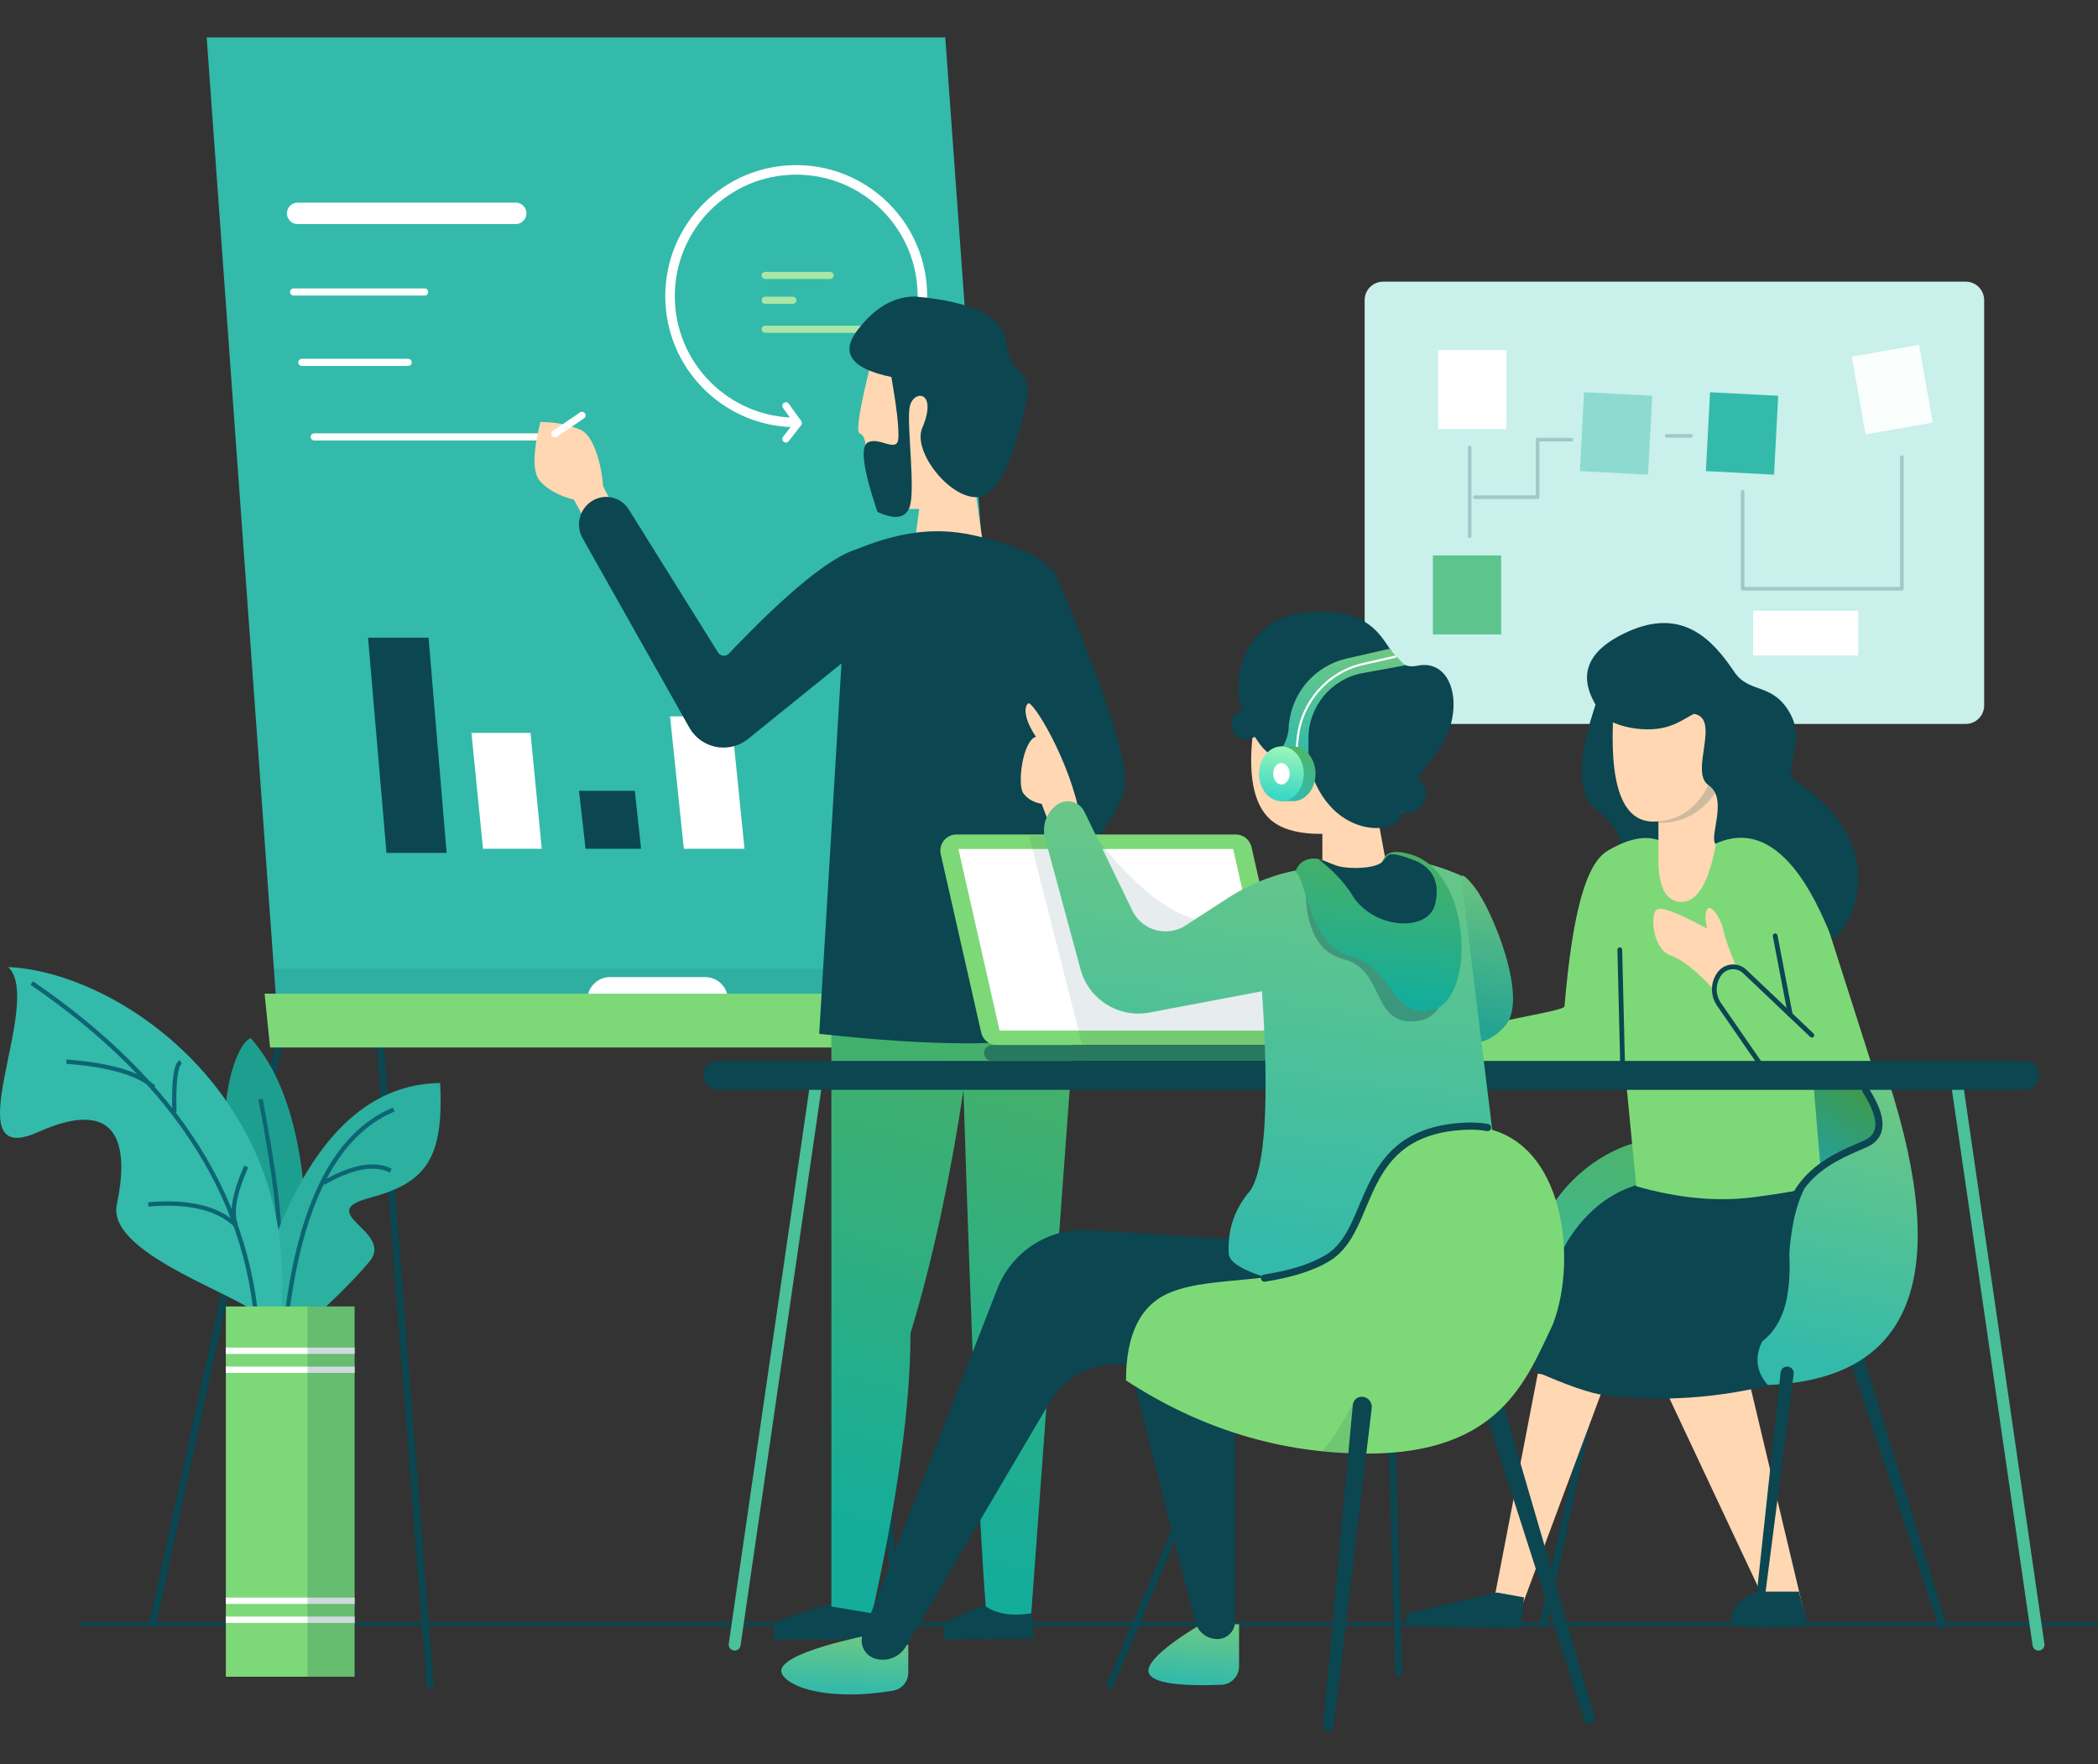 <svg width="490" height="412" viewBox="0 0 490 412" fill="none" xmlns="http://www.w3.org/2000/svg">
<rect x="0" y="0" width="490" height="412" fill="#333333" stroke="none"/>
<g clip-path="url(#clip0)">
<path d="M103.345 68.683L35.707 379.035" stroke="#0B4651" stroke-width="1.672" stroke-linecap="round" stroke-linejoin="round"/>
<path d="M76.29 83.185L100.446 393.538" stroke="#0B4651" stroke-width="1.672" stroke-linecap="round" stroke-linejoin="round"/>
<path d="M186.444 83.185L210.6 393.538" stroke="#0B4651" stroke-width="1.672" stroke-linecap="round" stroke-linejoin="round"/>
<path fill-rule="evenodd" clip-rule="evenodd" d="M48.268 8.739H220.773L237.656 242.712H65.151L48.268 8.739Z" fill="#33BAAA"/>
<path d="M215.432 69.166C215.432 52.88 202.237 39.678 185.961 39.678C169.684 39.678 156.49 52.88 156.49 69.166C156.49 85.452 169.684 98.655 185.961 98.655" stroke="white" stroke-width="2.229" stroke-linecap="round" stroke-linejoin="round"/>
<path d="M183.545 94.787L186.444 98.806L183.545 102.522" stroke="white" stroke-width="1.672" stroke-linecap="round" stroke-linejoin="round"/>
<path fill-rule="evenodd" clip-rule="evenodd" d="M85.952 148.93L90.268 199.205H104.311L100.09 148.93H85.952Z" fill="#0B4651"/>
<path fill-rule="evenodd" clip-rule="evenodd" d="M156.49 167.3L159.71 198.238H173.882L170.757 167.3H156.49Z" fill="white"/>
<path fill-rule="evenodd" clip-rule="evenodd" d="M110.109 171.167L112.808 198.238H126.535L123.903 171.167H110.109Z" fill="white"/>
<path fill-rule="evenodd" clip-rule="evenodd" d="M135.232 184.703L136.756 198.238H149.726L148.264 184.703H135.232Z" fill="#0B4651"/>
<path d="M69.526 49.83H120.438" stroke="white" stroke-width="5.015" stroke-linecap="round" stroke-linejoin="round"/>
<path d="M68.56 68.199H99.178" stroke="white" stroke-width="1.672" stroke-linecap="round" stroke-linejoin="round"/>
<path d="M178.714 64.332H193.868" stroke="#AAE6A6" stroke-width="1.672" stroke-linecap="round" stroke-linejoin="round"/>
<path d="M178.714 70.133H185.177" stroke="#AAE6A6" stroke-width="1.672" stroke-linecap="round" stroke-linejoin="round"/>
<path d="M178.714 76.901H201.601" stroke="#AAE6A6" stroke-width="1.672" stroke-linecap="round" stroke-linejoin="round"/>
<path d="M70.492 84.635H95.326" stroke="white" stroke-width="1.672" stroke-linecap="round" stroke-linejoin="round"/>
<path d="M73.391 102.039H131.367" stroke="white" stroke-width="1.672" stroke-linecap="round" stroke-linejoin="round"/>
<path opacity="0.1" fill-rule="evenodd" clip-rule="evenodd" d="M63.728 226.277H204.487L205.769 238.846H65.011L63.728 226.277Z" fill="#0B4651"/>
<path d="M164.703 228.21H142.479C139.544 228.21 137.164 230.591 137.164 233.528C137.164 236.465 139.544 238.845 142.479 238.845H164.703C167.638 238.845 170.017 236.465 170.017 233.528C170.017 230.591 167.638 228.21 164.703 228.21Z" fill="white"/>
<path fill-rule="evenodd" clip-rule="evenodd" d="M61.796 232.077H202.554L203.836 244.646H63.078L61.796 232.077Z" fill="#7DD977"/>
<path fill-rule="evenodd" clip-rule="evenodd" d="M195.438 374.201C185.673 376.935 180.754 378.751 180.682 379.65C180.61 380.549 180.646 381.633 180.79 382.903H204.803L203.949 374.201H195.438Z" fill="#0B4651"/>
<path fill-rule="evenodd" clip-rule="evenodd" d="M231.996 374.201C224.272 377.007 220.373 378.848 220.3 379.726C220.226 380.604 220.263 381.663 220.409 382.903L241.521 382.699L240.652 374.201H231.996Z" fill="#0B4651"/>
<path fill-rule="evenodd" clip-rule="evenodd" d="M246.26 133.46C258.704 162.552 264.117 179.644 262.499 184.737C260.882 189.829 257.49 194.974 252.322 200.172L239.588 137.504L246.26 133.46Z" fill="#0B4651"/>
<path fill-rule="evenodd" clip-rule="evenodd" d="M194.174 231.111V375.197L203.697 376.802C209.666 349.884 212.65 328.079 212.65 311.385C217.595 295.211 221.719 276.307 225.02 254.675C226.954 315.512 228.688 355.686 230.223 375.197C232.878 376.971 236.423 377.506 240.856 376.802L251.183 236.047L194.174 231.111Z" fill="url(#paint0_linear)"/>
<path fill-rule="evenodd" clip-rule="evenodd" d="M203.576 84.178C200.791 95.164 199.863 100.843 200.791 101.214C201.719 101.585 202.183 102.789 202.183 104.824L207.42 118.867H214.689L212.759 133.377H230.48L226.974 108.777L214.689 86.064L203.576 84.178Z" fill="#FFD7B3"/>
<path fill-rule="evenodd" clip-rule="evenodd" d="M213.712 69.254C227.168 70.432 234.256 73.958 234.976 79.833C236.055 88.645 241.475 85.796 239.672 93.919C237.87 102.043 234.339 116.129 227.917 116.109C221.495 116.09 213.112 105.309 215.396 99.946C219.222 90.962 213.032 90.896 212.415 95.304C211.798 99.713 213.87 114.639 212.415 118.497C211.444 121.069 208.951 121.42 204.935 119.552C201.634 109.813 200.873 104.419 202.653 103.372C205.322 101.8 209.681 106.131 209.829 102.185C209.927 99.555 209.379 94.842 208.185 88.045C198.872 86.113 196.212 82.498 200.205 77.2C204.199 71.902 208.701 69.254 213.712 69.254Z" fill="#0B4651"/>
<path fill-rule="evenodd" clip-rule="evenodd" d="M143.557 118.446C141.663 115.287 140.745 113.509 140.802 113.112C140.888 112.517 139.67 102.161 135.555 100.364C132.811 99.166 129.695 98.567 126.206 98.567C124.379 105.889 124.379 110.525 126.206 112.475C128.032 114.425 130.637 115.832 134.019 116.696L137.735 123.423L143.557 118.446Z" fill="#FFD7B3"/>
<path d="M129.587 101.337L135.936 97.013" stroke="white" stroke-width="1.672" stroke-linecap="round" stroke-linejoin="round"/>
<path fill-rule="evenodd" clip-rule="evenodd" d="M200.275 128.194C216.27 121.724 225.17 124.195 233.81 126.717C239.569 128.399 243.701 130.689 246.204 133.587L254.414 205.655L256.015 239.26C246.017 242.206 236.083 243.679 226.214 243.679C216.345 243.679 204.717 242.937 191.331 241.453L196.533 154.955L174.727 172.571C170.794 175.748 165.032 175.134 161.856 171.199C161.538 170.805 161.254 170.386 161.005 169.945L136.066 125.703C134.359 122.675 135.337 118.839 138.286 117C141.198 115.184 145.031 116.072 146.849 118.984L167.698 152.388C168.171 153.145 169.167 153.376 169.924 152.903C170.039 152.831 170.144 152.745 170.238 152.647C184.001 138.194 194.013 130.043 200.275 128.194Z" fill="#0B4651"/>
<path d="M459.104 65.783H323.031C320.652 65.783 318.724 67.712 318.724 70.093V164.768C318.724 167.148 320.652 169.078 323.031 169.078H459.104C461.483 169.078 463.411 167.148 463.411 164.768V70.093C463.411 67.712 461.483 65.783 459.104 65.783Z" fill="#C9F0EB"/>
<path opacity="0.23" d="M343.247 104.518V125.225" stroke="#0B4651" stroke-width="0.836" stroke-linecap="round" stroke-linejoin="round"/>
<path opacity="0.23" d="M344.474 116.121H359.112V102.673H367.006" stroke="#0B4651" stroke-width="0.836" stroke-linecap="round" stroke-linejoin="round"/>
<path fill-rule="evenodd" clip-rule="evenodd" d="M409.46 142.639H433.983V153.091H409.46V142.639Z" fill="white"/>
<path opacity="0.23" d="M407 114.872V137.514H444.19V106.768" stroke="#0B4651" stroke-width="0.836" stroke-linecap="round" stroke-linejoin="round"/>
<path d="M351.83 81.768H335.89V100.214H351.83V81.768Z" fill="white"/>
<path d="M350.604 129.727H334.664V148.172H350.604V129.727Z" fill="#5EC48E"/>
<path opacity="0.4" fill-rule="evenodd" clip-rule="evenodd" d="M369.963 91.61L385.879 92.441L384.911 110.859L368.995 110.028L369.963 91.61Z" fill="#33BAAA"/>
<path fill-rule="evenodd" clip-rule="evenodd" d="M399.391 91.61L415.307 92.441L414.339 110.859L398.423 110.028L399.391 91.61Z" fill="#33BAAA"/>
<path opacity="0.9" fill-rule="evenodd" clip-rule="evenodd" d="M432.503 83.292L448.194 80.533L451.404 98.69L435.713 101.449L432.503 83.292Z" fill="white"/>
<path opacity="0.23" d="M389.268 101.803H394.961" stroke="#0B4651" stroke-width="0.836" stroke-linecap="round" stroke-linejoin="round"/>
<path fill-rule="evenodd" clip-rule="evenodd" d="M383.006 266.618C368.129 270.114 353.999 287.065 360.293 300.909C364.488 310.139 370.302 314.754 377.733 314.754L385.671 264.098C393.813 263.448 392.924 264.288 383.006 266.618Z" fill="url(#paint1_linear)"/>
<path d="M373.269 319.443L360.414 379.412" stroke="#0B4651" stroke-width="1.672" stroke-linecap="round" stroke-linejoin="round"/>
<path d="M430.918 314.22C430.768 313.733 432.46 312.718 432.945 312.567C433.43 312.416 433.945 312.689 434.095 313.175L454.48 379.139C454.631 379.625 454.359 380.142 453.874 380.293C453.389 380.443 452.874 380.171 452.724 379.685L430.918 314.22Z" fill="#0B4651"/>
<path fill-rule="evenodd" clip-rule="evenodd" d="M359.162 320.802L348.948 373.677L355.585 374.771L374.74 323.32L359.162 320.802Z" fill="#FFD7B3"/>
<path fill-rule="evenodd" clip-rule="evenodd" d="M388.358 323.295L413.648 377.095H421.473L408.88 324.142C416.633 316.589 416.633 312.159 408.88 310.851C397.785 309.071 390.944 313.219 388.358 323.295Z" fill="#FFD7B3"/>
<path fill-rule="evenodd" clip-rule="evenodd" d="M394.805 276.216C388.391 276.111 384.934 276.111 384.433 276.216C372.762 278.658 366.498 288.28 364.173 293.576C361.699 299.214 359.685 308.044 358.133 320.067C365.837 323.5 371.39 325.429 374.789 325.856C387.888 327.498 401.231 326.596 414.819 323.147L412.762 312.737C418.826 310.085 424.137 305.518 428.696 299.036C433.254 292.554 431.674 283.918 423.955 273.126L394.805 276.216Z" fill="#0B4651"/>
<path fill-rule="evenodd" clip-rule="evenodd" d="M375.768 156.325C368.314 174.377 367.427 185.371 373.109 189.307C381.106 194.847 378.442 204.036 379.968 204.16C381.288 204.267 399.075 204.999 399.497 197.894C399.585 196.419 394.034 192.446 382.845 185.976L375.768 156.325Z" fill="#0B4651"/>
<path fill-rule="evenodd" clip-rule="evenodd" d="M389.593 197.403C386.071 194.788 381.372 195.216 375.497 198.687C370.324 201.743 367.24 213.463 365.398 235.04C365.289 236.32 343.447 239.101 342.915 241.269C342.685 242.206 342.685 244.738 342.915 248.866H379.418L382.156 277.049C391.979 279.871 401.15 280.723 409.669 279.604C418.187 278.485 424.175 277.318 427.633 276.103L423.529 251.73L437.81 250.705L427.633 218.844L421.613 199.997L401.271 191.087L389.593 197.403Z" fill="#7DD977"/>
<path fill-rule="evenodd" clip-rule="evenodd" d="M412.871 311.137C415.595 309.005 417.119 305.876 417.444 301.752C417.93 295.565 417.076 278.773 426.005 271.81C424.642 262.198 424.642 256.039 426.005 253.334L441.085 252.439C455.916 298.496 446.512 322.174 412.871 323.471C409.663 319.785 409.663 315.674 412.871 311.137Z" fill="url(#paint2_linear)"/>
<path fill-rule="evenodd" clip-rule="evenodd" d="M425.189 272.654L434.387 267.542L438.301 265.488L439.297 262.538L436.017 253.928H423.604L425.189 272.654Z" fill="url(#paint3_linear)"/>
<path fill-rule="evenodd" clip-rule="evenodd" d="M405.413 225.454C403.972 222.199 402.968 219.344 402.4 216.888C401.732 214.003 399.427 211.056 398.703 212.378C398.221 213.259 398.221 214.763 398.703 216.888C392.093 213.285 388.203 211.782 387.035 212.378C385.281 213.272 385.973 221.657 390.084 223.097C392.824 224.056 396.147 226.66 400.053 230.908C400.605 228.645 401.105 227.284 401.553 226.824C402.002 226.365 403.288 225.908 405.413 225.454Z" fill="#FFD7B3"/>
<path fill-rule="evenodd" clip-rule="evenodd" d="M387.332 182.911V199.835C387.192 207.045 388.993 210.65 392.733 210.65C396.473 210.65 399.166 206.054 400.812 196.863L403.386 179.579L387.332 182.911Z" fill="#FFD7B3"/>
<path d="M18.537 379.356H490.333" stroke="#0B4651" stroke-width="0.855"/>
<path d="M191.021 250.238L171.584 384.11" stroke="#4AC09B" stroke-width="2.786" stroke-linecap="round" stroke-linejoin="round"/>
<path d="M456.667 250.238L476.104 384.11" stroke="#4AC09B" stroke-width="2.786" stroke-linecap="round" stroke-linejoin="round"/>
<path fill-rule="evenodd" clip-rule="evenodd" d="M223.394 194.901H288.622C290.382 194.901 291.908 196.12 292.297 197.838L301.74 239.484C302.2 241.515 300.928 243.535 298.898 243.996C298.624 244.058 298.345 244.089 298.064 244.089H232.837C231.076 244.089 229.551 242.87 229.161 241.152L219.719 199.507C219.258 197.475 220.53 195.455 222.56 194.995C222.834 194.933 223.113 194.901 223.394 194.901Z" fill="#7DD977"/>
<path fill-rule="evenodd" clip-rule="evenodd" d="M223.844 198.283H287.995L297.614 240.707H233.463L223.844 198.283Z" fill="white"/>
<path opacity="0.1" fill-rule="evenodd" clip-rule="evenodd" d="M255.691 195.198C266.971 209.723 276.965 216.384 285.672 215.181C294.38 213.978 300.125 218.999 302.908 230.242L301.303 251.88H254.736L240.347 195.198H255.691Z" fill="#0B4651"/>
<path d="M294.81 244.089H231.671C230.653 244.089 229.827 244.915 229.827 245.934C229.827 246.953 230.653 247.778 231.671 247.778H294.81C295.828 247.778 296.653 246.953 296.653 245.934C296.653 244.915 295.828 244.089 294.81 244.089Z" fill="#277A5E"/>
<path fill-rule="evenodd" clip-rule="evenodd" d="M245.091 192.476L243.288 187.749C241.438 187.433 240.014 186.612 239.018 185.285C237.523 183.295 238.85 172.98 241.948 172.077C239.226 167.998 239.086 165.266 240.103 164.293C241.12 163.319 250.084 177.97 252.335 191.157C253.836 199.949 251.421 200.388 245.091 192.476Z" fill="#FFD7B3"/>
<path d="M472.906 247.779H167.607C165.741 247.779 164.227 249.293 164.227 251.161C164.227 253.028 165.741 254.542 167.607 254.542H472.906C474.773 254.542 476.286 253.028 476.286 251.161C476.286 249.293 474.773 247.779 472.906 247.779Z" fill="#0B4651"/>
<path fill-rule="evenodd" clip-rule="evenodd" d="M280.534 379.356C280.534 379.356 266.685 387.255 268.361 390.862C269.351 392.995 274.978 393.873 285.239 393.497V393.497C287.555 393.412 289.389 391.508 289.389 389.19V379.356C283.486 379.356 280.534 379.356 280.534 379.356Z" fill="url(#paint4_linear)"/>
<path fill-rule="evenodd" clip-rule="evenodd" d="M263.995 319.562L279.172 378.814C279.775 381.168 281.895 382.814 284.324 382.814C286.603 382.814 288.451 380.966 288.451 378.685V311.669L263.995 319.562Z" fill="#0B4651"/>
<path fill-rule="evenodd" clip-rule="evenodd" d="M203.286 381.816C203.286 381.816 181.301 385.999 182.518 390.611C183 392.439 187.379 395.751 198.808 395.751C201.695 395.751 204.934 395.46 208.523 394.876H208.523C210.608 394.538 212.14 392.736 212.14 390.622V384.154C206.237 382.595 203.286 381.816 203.286 381.816Z" fill="url(#paint5_linear)"/>
<path fill-rule="evenodd" clip-rule="evenodd" d="M326.459 291.803L254.344 287.299C244.995 286.715 236.34 292.245 232.937 300.979L201.549 381.542C200.663 383.815 201.787 386.377 204.059 387.264C204.188 387.314 204.319 387.358 204.452 387.396C207.201 388.18 210.131 387.007 211.581 384.543L245.109 327.583C249.301 320.462 257.738 317.032 265.705 319.209L308.827 330.992L326.459 291.803Z" fill="#0B4651"/>
<path fill-rule="evenodd" clip-rule="evenodd" d="M341.302 204.596C341.694 204.168 342.758 205.084 344.494 207.344C348.668 212.78 356.954 233.166 351.667 239.419C345.891 246.251 338.344 244.695 329.026 234.751L341.302 204.596Z" fill="url(#paint6_linear)"/>
<path fill-rule="evenodd" clip-rule="evenodd" d="M308.845 189.443V205.256L324.072 203.409L320.565 184.382L308.845 189.443Z" fill="#FFD7B3"/>
<path fill-rule="evenodd" clip-rule="evenodd" d="M293.439 165.903C291 179.106 292.197 187.702 297.031 191.691C304.282 197.674 322.211 193.599 326.95 190.346C330.11 188.178 318.94 180.03 293.439 165.903Z" fill="#FFD7B3"/>
<path fill-rule="evenodd" clip-rule="evenodd" d="M293.084 172.094C287.087 174.977 286.125 166.11 290.059 166.11C286.987 156.013 292.297 144.475 304.431 143.103C326.727 140.58 322.445 157.308 331.005 155.491C338.325 153.937 341.494 162.761 338.163 171.234C336.746 174.836 333.995 177.296 331.005 182.103C332.018 182.103 333.902 184.612 332.61 187.151C331.576 189.181 329.337 190.694 327.306 189.658C328.341 194.791 310.915 197.34 305.74 178.868C299.944 174.861 297.988 179.99 293.084 172.094Z" fill="#0B4651"/>
<path fill-rule="evenodd" clip-rule="evenodd" d="M305.6 179.035V172.453C305.6 164.955 310.958 158.53 318.331 157.188L328.129 155.404L324.461 151.534L314.533 153.8C307.51 155.402 302.194 161.159 301.151 168.29L300.991 169.383C300.991 172.485 299.504 175.398 296.992 177.216L296.359 177.674L305.6 179.035Z" fill="url(#paint7_linear)"/>
<path d="M325.898 153.366C324.211 153.751 321.679 154.329 318.304 155.099C310.1 156.971 303.983 163.914 303.088 172.37L302.243 180.355" stroke="white" stroke-width="0.501" stroke-linecap="round" stroke-linejoin="round"/>
<path fill-rule="evenodd" clip-rule="evenodd" d="M302.029 187.118C304.914 187.118 307.252 184.255 307.252 180.724C307.252 177.193 304.914 174.33 302.029 174.33C301.2 174.33 300.207 174.33 299.048 174.33C297.553 177.253 296.805 179.384 296.805 180.724C296.805 182.397 297.553 184.529 299.048 187.118C300.479 187.118 301.472 187.118 302.029 187.118Z" fill="url(#paint8_linear)"/>
<path d="M299.279 187.118C302.164 187.118 304.503 184.255 304.503 180.724C304.503 177.193 302.164 174.33 299.279 174.33C296.394 174.33 294.055 177.193 294.055 180.724C294.055 184.255 296.394 187.118 299.279 187.118Z" fill="url(#paint9_linear)"/>
<path d="M299.279 183.226C300.342 183.226 301.204 182.106 301.204 180.724C301.204 179.342 300.342 178.222 299.279 178.222C298.216 178.222 297.355 179.342 297.355 180.724C297.355 182.106 298.216 183.226 299.279 183.226Z" fill="white"/>
<path fill-rule="evenodd" clip-rule="evenodd" d="M309.608 202.458C315.181 204.818 319.699 204.818 323.163 202.458C326.627 200.097 332.651 200.771 341.234 204.48L351.86 291.061L301.571 299.963C291.975 297.678 287.11 295.293 286.976 292.807C286.672 287.158 288.366 282.229 292.056 278.018C295.556 272.569 296.453 257.066 294.747 231.51L268.478 236.483C261.295 237.843 254.275 233.443 252.364 226.382L244.08 195.772C243.283 192.826 244.41 189.695 246.902 187.934C248.847 186.56 251.537 187.024 252.91 188.97C253.046 189.162 253.165 189.364 253.268 189.576L264.465 212.673C266.542 216.956 271.695 218.744 275.976 216.666C276.294 216.512 276.603 216.338 276.9 216.145L286.824 209.712C293.269 205.535 300.671 203.068 308.332 202.545L309.608 202.458Z" fill="url(#paint10_linear)"/>
<path opacity="0.34" fill-rule="evenodd" clip-rule="evenodd" d="M305.065 202.699C304.161 215.213 307.072 222.32 313.796 224.02C323.882 226.569 319.962 240.292 331.558 238.373C343.154 236.453 338.796 205.676 332.229 202.699C328.749 202.745 326.305 202.425 324.897 201.738L320.709 204.459L312.107 205.285L308.433 203.762L305.065 202.699Z" fill="#0B4651"/>
<path fill-rule="evenodd" clip-rule="evenodd" d="M302.529 203.629C304.969 204.381 305.534 220.907 315.62 223.456C325.706 226.005 324.577 238.067 334.577 235.831C344.577 233.595 343.982 204.046 329.705 199.623C326.186 198.533 324.009 198.828 323.174 200.508L321.936 203.229L313.333 204.055L310.273 201.468C309.074 200.828 307.9 200.508 306.75 200.508C305.025 200.508 303.222 201.468 302.529 203.629Z" fill="url(#paint11_linear)"/>
<path fill-rule="evenodd" clip-rule="evenodd" d="M307.874 200.593C311.178 203.191 313.744 205.872 315.572 208.635C320.2 216.972 333.597 218.045 335.203 211.087C336.274 206.449 334.904 203.166 331.092 201.238C327.748 199.884 325.584 199.325 324.6 199.561C323.987 199.709 323.247 200.882 322.901 201.238C321.133 203.058 314.249 203.01 311.99 202.111C310.485 201.512 309.113 201.006 307.874 200.593Z" fill="#0B4651"/>
<path d="M348.582 327.432C348.63 327.415 348.678 327.398 348.727 327.384C349.846 327.056 351.019 327.7 351.347 328.822L372.381 400.928C372.572 401.585 372.207 402.275 371.558 402.485C370.913 402.693 370.222 402.337 370.015 401.691L347.15 330.395C346.761 329.182 347.392 327.877 348.582 327.432Z" fill="#0B4651"/>
<path d="M287.22 327.094L259.255 393.568" stroke="#0B4651" stroke-width="1.672" stroke-linecap="round" stroke-linejoin="round"/>
<path d="M324.844 326.15L326.674 390.663" stroke="#0B4651" stroke-width="1.672" stroke-linecap="round" stroke-linejoin="round"/>
<path fill-rule="evenodd" clip-rule="evenodd" d="M310.232 293.713C321.326 286.884 316.46 264.191 342.277 263.029C365.219 263.029 368.828 293.713 362.631 309.426C356.552 322.102 350.449 339.494 319.321 339.494C299.229 339.494 280.45 333.799 262.985 322.41C262.985 311.457 266.476 304.59 273.458 301.808C283.931 297.635 299.138 300.542 310.232 293.713Z" fill="#7DD977"/>
<path opacity="0.12" fill-rule="evenodd" clip-rule="evenodd" d="M316.386 327.051C313.714 332.245 311.168 336.256 308.748 339.083C311.795 339.721 314.58 339.721 317.102 339.083L316.386 327.051Z" fill="#0B4651"/>
<path d="M295.327 298.517C300.7 297.659 306.038 296.294 310.232 293.713C321.326 286.884 316.46 264.191 342.277 263.029C344.103 262.947 345.821 263.052 347.431 263.345" stroke="#0B4651" stroke-width="1.672" stroke-linecap="round" stroke-linejoin="round"/>
<path d="M318.406 326.239C319.659 326.448 320.527 327.606 320.376 328.868L311.495 403.237C311.415 403.909 310.805 404.389 310.133 404.309C310.133 404.309 310.132 404.309 310.132 404.309C309.455 404.228 308.965 403.621 309.028 402.941L315.957 328.127C316.065 326.966 317.093 326.112 318.254 326.219C318.305 326.224 318.356 326.231 318.406 326.239Z" fill="#0B4651"/>
<path opacity="0.2" fill-rule="evenodd" clip-rule="evenodd" d="M376.858 165.867C376.907 183.416 380.586 192.19 387.895 192.19C398.857 192.19 404.684 181.135 404.799 171.513C404.875 165.098 395.562 163.216 376.858 165.867Z" fill="#0B4651"/>
<path fill-rule="evenodd" clip-rule="evenodd" d="M376.857 165.866C375.745 183.217 378.843 191.892 386.152 191.892C397.114 191.892 401.521 180.917 401.636 171.295C401.712 164.88 393.453 163.07 376.857 165.866Z" fill="#FFD7B3"/>
<path fill-rule="evenodd" clip-rule="evenodd" d="M374.968 167.827C377.869 169.502 381.186 170.339 384.919 170.339C390.52 170.339 393.247 167.865 395.639 166.719C402.045 167.827 394.474 180.333 399.051 183.402C403.627 186.472 399.233 195.091 400.618 197.079C417.154 189.456 425.871 215.042 427.895 219.027C429.807 220.03 444.882 199.199 419.212 182.285C416.127 180.253 421.925 173.615 418.135 166.719C414.022 159.233 408.578 162.182 405.023 156.887C400.05 149.483 393.034 141.815 380.343 147.472C369.579 152.271 367.787 159.056 374.968 167.827Z" fill="#0B4651"/>
<path d="M378.988 249.537L378.314 221.834" stroke="#0B4651" stroke-width="1.114" stroke-linecap="round" stroke-linejoin="round"/>
<path d="M423.168 241.778L407.495 226.894C405.914 225.392 403.416 225.457 401.915 227.039C401.812 227.148 401.716 227.262 401.626 227.381C400.037 229.49 399.976 232.381 401.476 234.555L411.814 249.539" stroke="#0B4651" stroke-width="1.114" stroke-linecap="round" stroke-linejoin="round"/>
<path d="M414.601 218.567L418.116 236.926" stroke="#0B4651" stroke-width="1.114" stroke-linecap="round" stroke-linejoin="round"/>
<path d="M435.73 254.609C439.877 261.092 439.877 265.264 435.73 267.126C429.511 269.919 415.788 274.439 416.998 291.742C417.805 303.278 415.298 310.565 409.479 313.603" stroke="#0B4651" stroke-width="1.672" stroke-linecap="round" stroke-linejoin="round"/>
<path fill-rule="evenodd" clip-rule="evenodd" d="M349.654 371.94L328.671 376.857C327.999 378.403 328.613 379.343 330.514 379.678C332.415 380.014 340.639 380.181 355.185 380.181L355.932 373.085L349.654 371.94Z" fill="#0B4651"/>
<path fill-rule="evenodd" clip-rule="evenodd" d="M410.72 371.735C406.095 373.158 403.964 375.759 404.329 379.538C409.794 380.258 415.764 380.258 422.24 379.538L420.145 371.735H410.72Z" fill="#0B4651"/>
<path d="M417.579 319.185C418.423 319.285 419.026 320.05 418.926 320.894C418.925 320.9 418.925 320.905 418.924 320.91L411.483 378.598C411.418 379.105 410.959 379.467 410.451 379.412C409.946 379.357 409.581 378.903 409.636 378.398L415.868 320.548C415.959 319.703 416.718 319.092 417.563 319.183C417.568 319.183 417.574 319.184 417.579 319.185Z" fill="#0B4651"/>
<path fill-rule="evenodd" clip-rule="evenodd" d="M71.572 299.482C72.433 272.099 68.087 253.094 58.534 242.465C53.782 244.512 49.608 265.828 55.567 270.974C59.539 274.405 61.734 284.74 62.151 301.981L71.572 299.482Z" fill="#1D9F90"/>
<path d="M60.853 256.739C64.344 275.122 65.703 286.383 64.93 290.522" stroke="#0D6574" stroke-width="1.003"/>
<path fill-rule="evenodd" clip-rule="evenodd" d="M63.349 291.549C72.636 266.038 85.787 253.167 102.802 252.936C103.685 270.677 99.502 276.265 86.304 279.774C73.106 283.283 92.135 287.622 86.304 294.626C82.417 299.296 76.145 305.426 67.489 313.018L60.92 302.202L63.349 291.549Z" fill="#2CB0A0"/>
<path d="M66.924 307.737C70.181 280.94 78.527 264.738 91.963 259.132" stroke="#0D6574" stroke-width="1.003"/>
<path fill-rule="evenodd" clip-rule="evenodd" d="M60.365 307.787C60.365 303.671 24.697 293.56 27.283 281.336C29.868 269.113 28.982 255.412 8.849 264.418C-11.283 273.424 10.457 233.989 1.923 225.855C28.528 227.109 70.708 257.095 65.536 307.787C60.365 310.54 60.365 311.903 60.365 307.787Z" fill="#33BAAA"/>
<path d="M7.413 229.591C41.633 252.984 59.247 281.158 60.253 314.112" stroke="#0D6574" stroke-width="1.003"/>
<path d="M82.814 305.131H52.75V391.604H82.814V305.131Z" fill="#7DD977"/>
<path fill-rule="evenodd" clip-rule="evenodd" d="M52.75 314.739H82.814V316.217H52.75V314.739ZM52.75 319.173H82.814V320.652H52.75V319.173Z" fill="white"/>
<path fill-rule="evenodd" clip-rule="evenodd" d="M52.75 373.127H82.814V374.605H52.75V373.127ZM52.75 377.562H82.814V379.04H52.75V377.562Z" fill="white"/>
<path opacity="0.2" d="M82.814 305.131H71.815V391.604H82.814V305.131Z" fill="#0B4651"/>
<path d="M34.632 281.292C44.083 280.488 50.915 282.128 55.128 286.21C53.928 283.301 54.724 278.706 57.516 272.427" stroke="#0D6574" stroke-width="1.003"/>
<path d="M15.523 247.949C25.636 248.722 32.439 250.72 35.932 253.943" stroke="#0D6574" stroke-width="1.003"/>
<path d="M40.722 259.821C40.531 252.562 41.034 248.638 42.231 248.05" stroke="#0D6574" stroke-width="1.003"/>
<path d="M75.602 276.247C82.234 272.456 87.451 271.508 91.253 273.404" stroke="#0D6574" stroke-width="1.003"/>
</g>
<defs>
<linearGradient id="paint0_linear" x1="227.066" y1="189.977" x2="177.307" y2="351.655" gradientUnits="userSpaceOnUse">
<stop stop-color="#5AB155"/>
<stop offset="1" stop-color="#14AD9B"/>
</linearGradient>
<linearGradient id="paint1_linear" x1="377.462" y1="249.553" x2="366.082" y2="309.903" gradientUnits="userSpaceOnUse">
<stop stop-color="#58B152"/>
<stop offset="1" stop-color="#33BAAA"/>
</linearGradient>
<linearGradient id="paint2_linear" x1="432.059" y1="232.426" x2="413.138" y2="315.378" gradientUnits="userSpaceOnUse">
<stop stop-color="#7ECC79"/>
<stop offset="1" stop-color="#33BAAA"/>
</linearGradient>
<linearGradient id="paint3_linear" x1="432.658" y1="248.652" x2="420.922" y2="266.531" gradientUnits="userSpaceOnUse">
<stop stop-color="#43993D"/>
<stop offset="1" stop-color="#289F91"/>
</linearGradient>
<linearGradient id="paint4_linear" x1="280.433" y1="375.348" x2="279.031" y2="392.712" gradientUnits="userSpaceOnUse">
<stop stop-color="#7ECC79"/>
<stop offset="1" stop-color="#33BAAA"/>
</linearGradient>
<linearGradient id="paint5_linear" x1="199.588" y1="377.889" x2="198.625" y2="394.956" gradientUnits="userSpaceOnUse">
<stop stop-color="#7ECC79"/>
<stop offset="1" stop-color="#33BAAA"/>
</linearGradient>
<linearGradient id="paint6_linear" x1="343.075" y1="193.477" x2="334.397" y2="238.45" gradientUnits="userSpaceOnUse">
<stop stop-color="#7ECC79"/>
<stop offset="1" stop-color="#23A394"/>
</linearGradient>
<linearGradient id="paint7_linear" x1="314.689" y1="143.786" x2="311.212" y2="177.211" gradientUnits="userSpaceOnUse">
<stop stop-color="#7ECC79"/>
<stop offset="1" stop-color="#33BAAA"/>
</linearGradient>
<linearGradient id="paint8_linear" x1="302.833" y1="170.727" x2="300.571" y2="186.105" gradientUnits="userSpaceOnUse">
<stop stop-color="#56B450"/>
<stop offset="1" stop-color="#33BAAA"/>
</linearGradient>
<linearGradient id="paint9_linear" x1="300.083" y1="170.727" x2="297.863" y2="185.819" gradientUnits="userSpaceOnUse">
<stop stop-color="#BAFFB5"/>
<stop offset="1" stop-color="#3CD8C5"/>
</linearGradient>
<linearGradient id="paint10_linear" x1="306.158" y1="155.357" x2="289.032" y2="291.814" gradientUnits="userSpaceOnUse">
<stop stop-color="#7ECC79"/>
<stop offset="1" stop-color="#33BAAA"/>
</linearGradient>
<linearGradient id="paint11_linear" x1="324.934" y1="188.519" x2="319.829" y2="232.943" gradientUnits="userSpaceOnUse">
<stop stop-color="#5AB155"/>
<stop offset="1" stop-color="#14AD9B"/>
</linearGradient>
<clipPath id="clip0">
<rect width="490" height="412" fill="white"/>
</clipPath>
</defs>
</svg>
